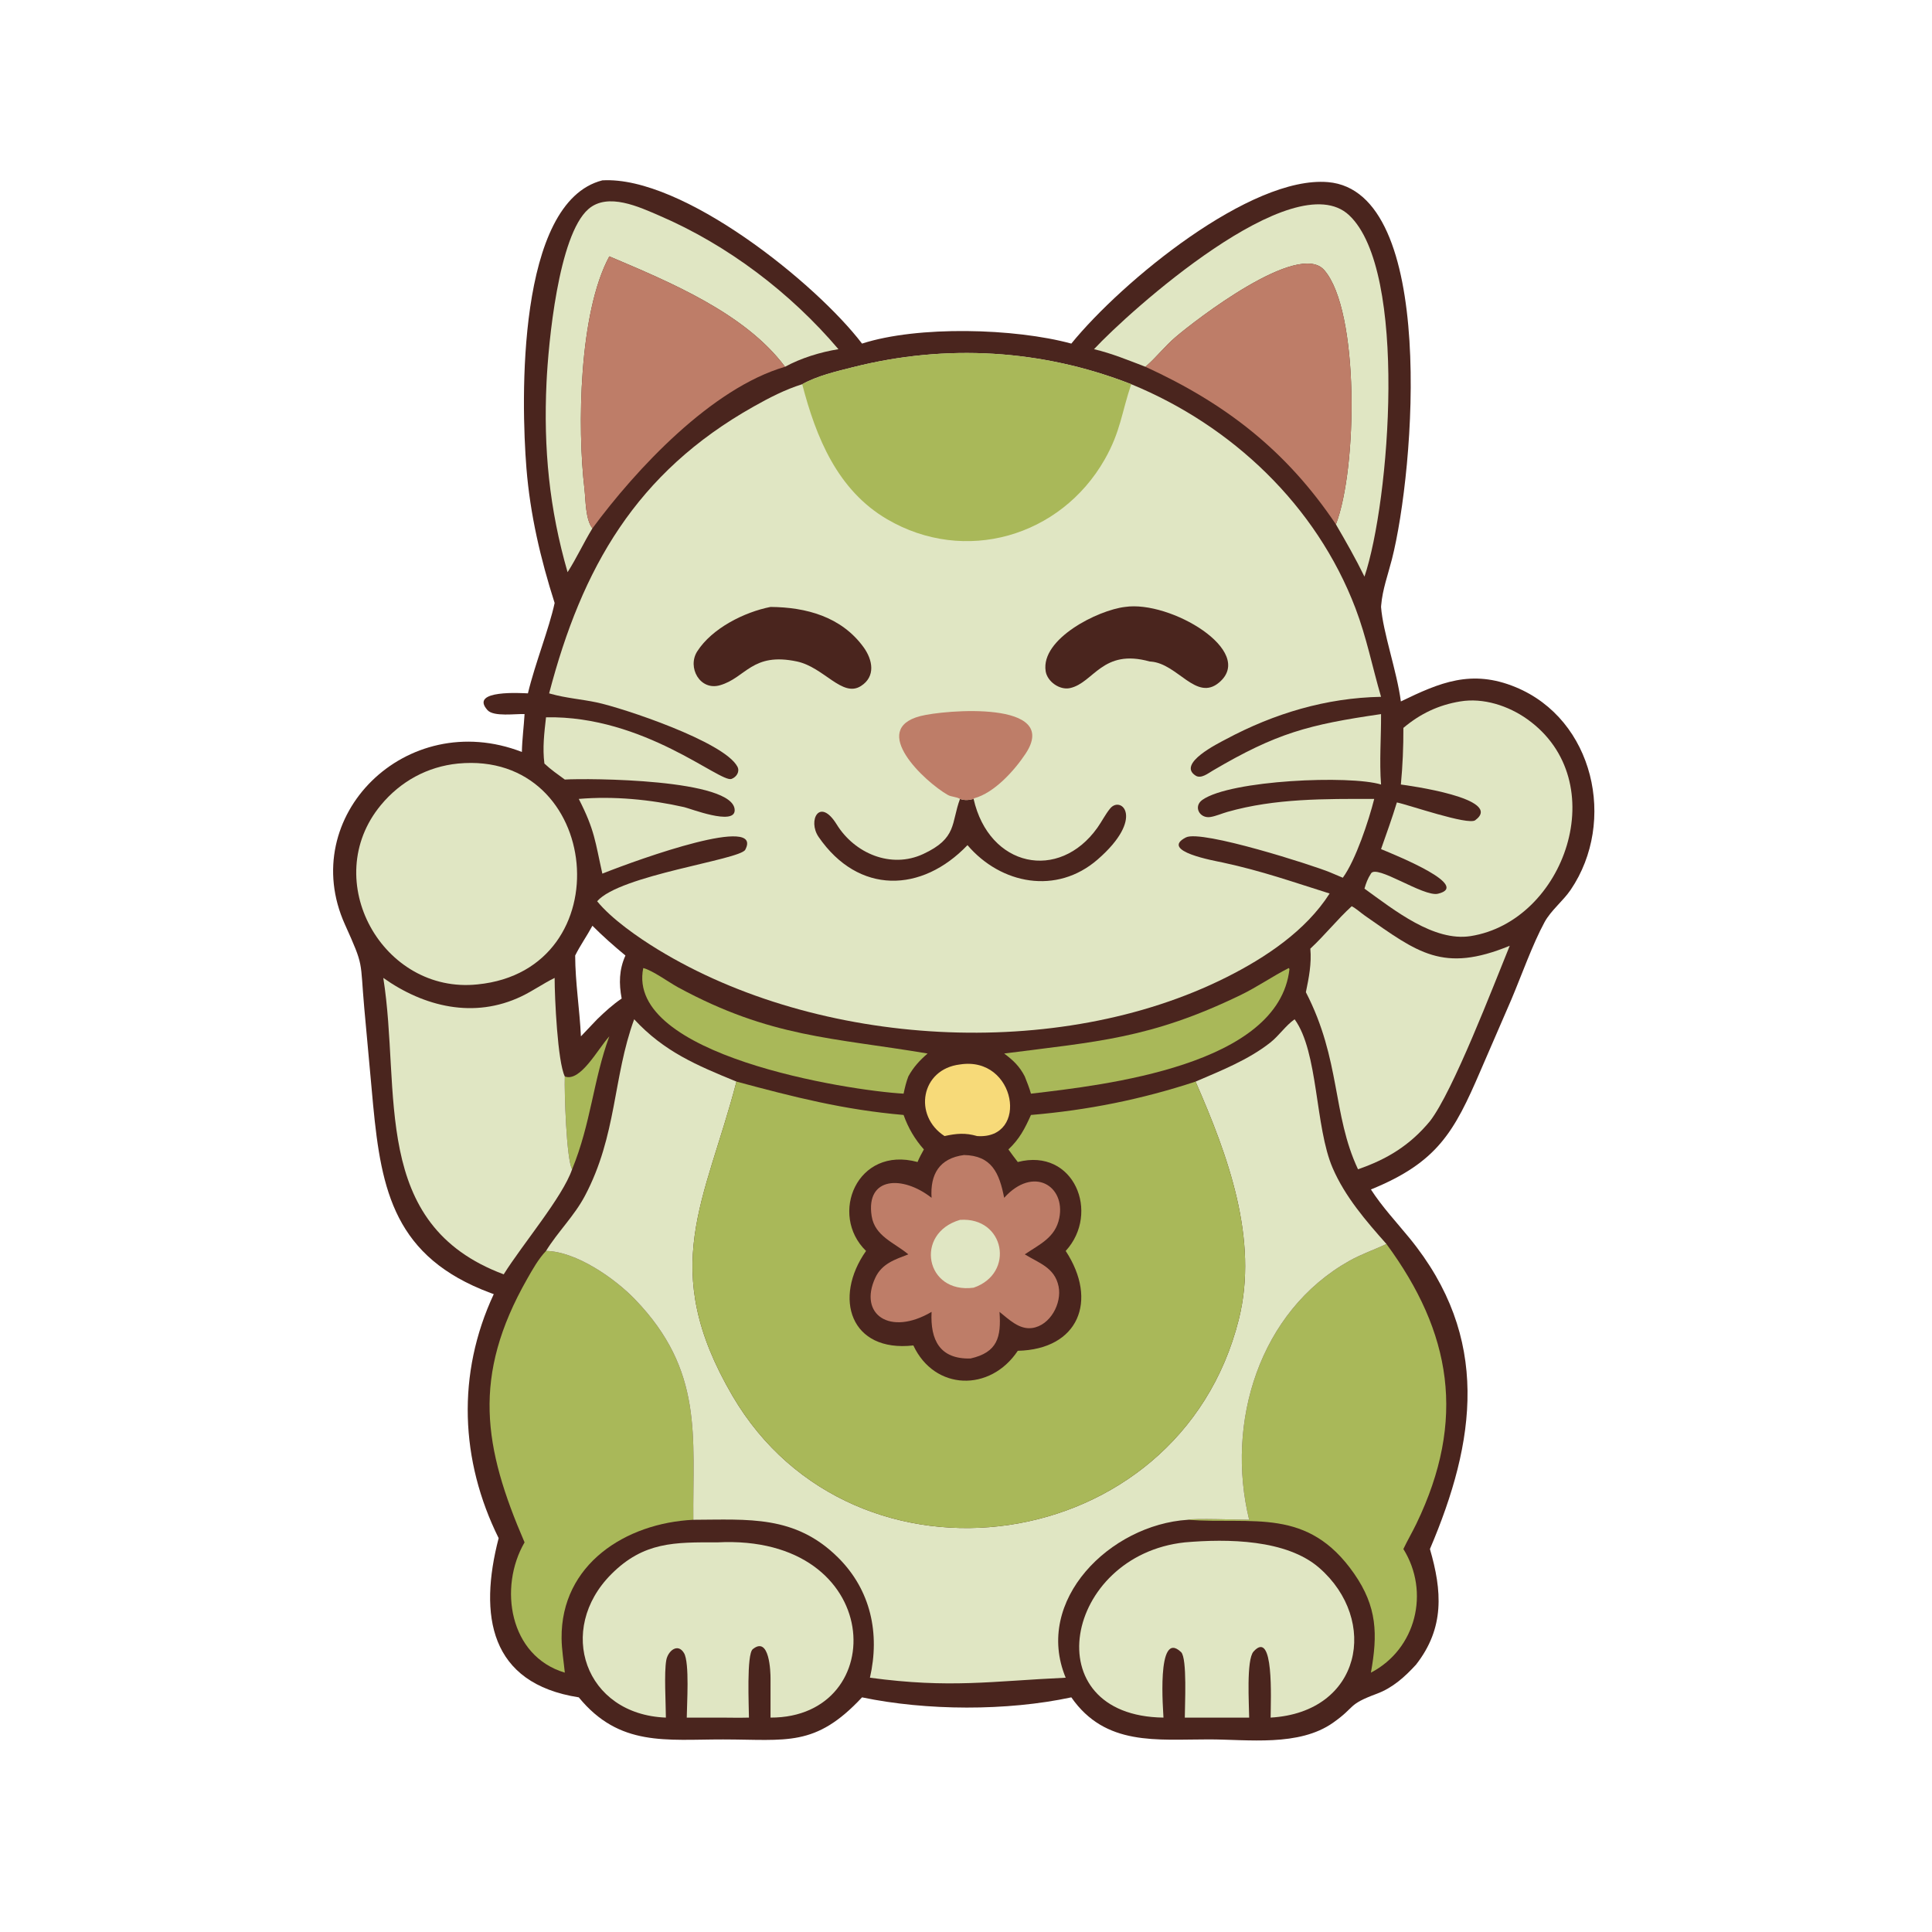<svg version="1.1" xmlns="http://www.w3.org/2000/svg" style="display: block;" viewBox="0 0 2048 2048" width="512" height="512">
<path transform="translate(0,0)" fill="rgb(74,37,30)" d="M 638.516 191.174 C 723.559 186.303 864.908 300.143 913.796 364.224 C 973.064 345.052 1075.84 347.929 1135.65 364.224 C 1189.69 297.865 1325.76 186.141 1407.71 193.058 C 1523.49 202.83 1499.64 498.452 1475.44 593.038 C 1471.38 608.92 1465.48 625.03 1464.13 641.405 L 1463.97 643.377 C 1466.03 670.547 1480.63 710.915 1484.98 743.551 C 1526.24 723.549 1559.78 709.12 1606.56 728.375 C 1689.6 762.552 1713.96 870.887 1665.09 943.079 C 1656.96 955.09 1644.07 965.045 1637.29 977.515 C 1624.54 1000.97 1612.75 1034.36 1602.1 1059.53 L 1569.32 1135.2 C 1541.6 1199.71 1523.83 1232.2 1453.23 1260.88 C 1465.14 1279.34 1480.06 1295.25 1493.93 1312.18 C 1580.78 1418.24 1564.34 1528.07 1515.79 1642.03 C 1528.62 1686.14 1531.58 1725.64 1500.99 1764.66 C 1489.17 1777.55 1476.27 1789.2 1459.59 1795.4 C 1427.64 1807.26 1437.83 1808.75 1413.06 1826.19 C 1376.88 1851.66 1323.14 1843.88 1281.64 1843.83 C 1226.23 1843.78 1171.74 1851.17 1135.65 1799.26 C 1067.47 1813.92 981.796 1813.51 913.796 1799.26 C 864.165 1852.42 834.192 1843.93 766.526 1843.88 C 706.004 1843.84 656.565 1851.82 613.531 1799.26 C 518.827 1784.47 507.355 1712.42 528.581 1630.5 C 487.775 1548.15 483.955 1456.35 523.406 1371.85 L 519.862 1370.55 C 418.565 1332.8 404.226 1262.54 395.519 1171.32 L 386.164 1068.88 C 381.528 1017.02 386.253 1025.75 365.604 979.889 C 314.129 865.55 430.611 749.616 553.213 797.112 C 553.472 783.8 555.297 770.302 556.06 756.969 C 546.79 756.464 523.316 760.102 516.732 752.745 C 496.979 730.677 554.196 734.851 559.611 734.989 C 567.362 702.819 582.048 666.544 587.932 639.2 C 572.984 592.312 562 545.558 558.039 496.279 C 552.338 425.333 547.517 214.331 638.516 191.174 z M 627.992 981.339 C 622.193 992.071 615.186 1001.95 609.701 1012.89 C 609.813 1041.55 614.449 1069.95 615.803 1098.57 L 633.004 1080.47 C 641.157 1072.59 649.565 1064.85 658.989 1058.5 C 656.001 1042.58 656.205 1027.87 662.997 1012.89 C 650.958 1002.93 639.009 992.422 627.992 981.339 z"/>
<path transform="translate(0,0)" fill="rgb(169,184,89)" d="M 645.903 1098.57 C 628.853 1144.77 626.53 1190.66 606.46 1239.48 C 600.382 1228.96 598.143 1157.27 598.724 1141.1 C 615.322 1147.34 633.74 1111.85 645.903 1098.57 z"/>
<path transform="translate(0,0)" fill="rgb(247,218,121)" d="M 1017.65 1128.36 C 1077.26 1119.08 1091.37 1208.23 1035.76 1204.27 C 1023.11 1200.63 1013.94 1201.52 1001.25 1204.27 C 967.91 1182.8 975.92 1133.33 1017.65 1128.36 z"/>
<path transform="translate(0,0)" fill="rgb(169,184,89)" d="M 1366.11 1026.17 L 1366.87 1027.25 C 1355.74 1129.52 1170.96 1150.18 1092.86 1159.33 C 1091.14 1153.09 1088.65 1147.12 1086.31 1141.1 C 1080.85 1130.4 1073.93 1123.81 1064.45 1116.78 C 1162.31 1104.09 1219.18 1101.23 1315.17 1054.75 C 1332.8 1046.2 1348.73 1035.01 1366.11 1026.17 z"/>
<path transform="translate(0,0)" fill="rgb(169,184,89)" d="M 681.886 1026.17 C 691.706 1028.6 709.107 1041.37 718.86 1046.66 C 816.972 1099.92 882.645 1099.8 983.305 1116.78 C 974.851 1124.1 968.223 1131.24 962.861 1141.1 C 960.537 1147.09 959.181 1153.06 957.837 1159.33 C 898.507 1155.97 662.929 1118.65 681.886 1026.17 z"/>
<path transform="translate(0,0)" fill="rgb(224,230,195)" d="M 601.661 606.546 C 582.274 539.383 576.056 475.628 579.326 405.598 C 581.266 364.045 591.829 249.465 623.714 221.644 C 644.405 203.59 678.016 219.57 699.096 228.646 C 771.406 259.778 837.904 310.251 888.782 370.154 C 869.655 373.241 849.164 379.517 832.159 388.803 C 789.853 331.991 709.708 298.829 645.903 271.758 C 613.507 331.712 611.944 453.46 619.564 518.374 C 620.915 529.885 620.496 550.641 627.992 560.077 C 618.671 575.272 611.277 591.545 601.661 606.546 z"/>
<path transform="translate(0,0)" fill="rgb(224,230,195)" d="M 1159.69 370.154 C 1195.96 331.057 1371.32 173.008 1430.12 228.131 C 1492.8 286.877 1473.1 532.049 1446.39 611.257 C 1437.14 592.298 1426.74 574.076 1416.12 555.858 C 1439.01 496.613 1441.1 329.125 1403.76 286.327 C 1376.28 254.827 1266.98 339.479 1245.97 357.471 C 1235.06 366.805 1226.2 378.241 1215.53 387.656 L 1214.21 388.803 C 1196.25 381.935 1178.45 374.562 1159.69 370.154 z"/>
<path transform="translate(0,0)" fill="rgb(190,125,104)" d="M 645.903 271.758 C 709.708 298.829 789.853 331.991 832.159 388.803 C 754.129 411.487 674.106 497.557 627.992 560.077 C 620.496 550.641 620.915 529.885 619.564 518.374 C 611.944 453.46 613.507 331.712 645.903 271.758 z"/>
<path transform="translate(0,0)" fill="rgb(190,125,104)" d="M 1021.9 1224.37 C 1051.11 1224.96 1059.35 1243.25 1064.45 1269.73 C 1095.35 1235.47 1129.71 1257.06 1122.89 1291.18 C 1118.73 1311.96 1102.03 1318.99 1086.31 1329.67 C 1101.38 1338.96 1118 1343.6 1122.13 1363.6 C 1125.82 1381.5 1113.35 1405.04 1094.13 1407.75 C 1080.41 1409.68 1069.43 1398.53 1059.52 1390.65 C 1061.44 1417.41 1057.4 1433.6 1028.78 1440.06 C 996.128 1440.91 986.023 1420.38 987.508 1390.65 C 943.321 1416.68 909.879 1393.3 927.828 1354.55 C 934.814 1339.47 948.583 1335.18 962.861 1329.67 C 948.329 1317.35 927.311 1310.59 923.983 1289.04 C 917.525 1247.22 956.921 1245.67 987.508 1269.73 C 985.865 1244.74 995.805 1227.81 1021.9 1224.37 z"/>
<path transform="translate(0,0)" fill="rgb(224,230,195)" d="M 1017.65 1293.11 C 1065.05 1289.76 1076.38 1349.82 1032.05 1365.02 C 981.055 1371.8 968.83 1307.41 1017.65 1293.11 z"/>
<path transform="translate(0,0)" fill="rgb(190,125,104)" d="M 1214.21 388.803 L 1215.53 387.656 C 1226.2 378.241 1235.06 366.805 1245.97 357.471 C 1266.98 339.479 1376.28 254.827 1403.76 286.327 C 1441.1 329.125 1439.01 496.613 1416.12 555.858 C 1363.35 477.233 1298.57 427.445 1214.21 388.803 z"/>
<path transform="translate(0,0)" fill="rgb(224,230,195)" d="M 1432.87 960.639 C 1437.5 962.988 1442.54 967.66 1446.93 970.715 C 1502.9 1009.71 1529.45 1031.7 1600.38 1002.56 C 1582.76 1045.65 1540.33 1156.84 1515.79 1188.51 C 1494.63 1214.02 1470.59 1228.77 1439.54 1239.48 C 1412.1 1181.01 1421.48 1123.88 1384.29 1051.77 C 1387.47 1036.46 1390.45 1021.35 1389 1005.62 C 1404.42 991.312 1417.4 974.76 1432.87 960.639 z"/>
<path transform="translate(0,0)" fill="rgb(224,230,195)" d="M 1547.85 743.551 C 1572.38 739.42 1598.99 748.167 1618.89 762.32 C 1711.28 828.014 1658.52 976.631 1558.95 992.305 C 1519.96 998.441 1478 964.808 1446.39 941.978 C 1447.96 936.275 1449.97 931.098 1453.23 926.091 C 1458.64 915.51 1508.95 951.041 1524.28 947.403 C 1559.37 939.074 1482.9 907.932 1463.97 900.091 C 1469.72 883.605 1475.68 867.348 1480.74 850.619 C 1493.13 853.104 1556.15 875.09 1563.78 869.493 C 1595.29 846.388 1490.87 832.374 1484.98 831.628 C 1486.88 811.696 1487.73 791.616 1487.64 771.596 C 1505.46 756.592 1524.89 747.311 1547.85 743.551 z"/>
<path transform="translate(0,0)" fill="rgb(224,230,195)" d="M 760.215 1634.98 C 939.035 1625.71 944.812 1821.03 816.786 1820.73 L 816.793 1779.53 C 816.848 1772.66 815.773 1733.67 797.942 1748.21 C 791.247 1753.66 793.876 1809.16 793.91 1820.73 C 784.103 1821 774.274 1820.8 764.464 1820.73 L 727.991 1820.73 C 728.078 1807.13 731.128 1762.4 725.058 1752.3 C 718.441 1741.28 708.076 1750.07 706.294 1759.79 C 703.847 1773.14 705.803 1805.21 705.867 1820.73 C 619.889 1817.44 589.25 1727.47 648.117 1668.58 C 682.41 1634.27 715.225 1634.82 760.215 1634.98 z"/>
<path transform="translate(0,0)" fill="rgb(224,230,195)" d="M 1255.94 1634.98 C 1301.2 1631.03 1363.72 1631.7 1398.49 1662.03 C 1461.94 1717.41 1443.43 1815.09 1346.92 1820.73 C 1347.05 1801.06 1350.63 1726.43 1328.81 1750.71 C 1320.97 1759.43 1324.11 1807.51 1324.17 1820.73 L 1255.94 1820.73 C 1255.91 1808.13 1258.65 1757.65 1251.99 1751.3 C 1225.3 1725.85 1233.31 1816.09 1233.33 1820.73 C 1095.58 1818.98 1128.11 1648.72 1255.94 1634.98 z"/>
<path transform="translate(0,0)" fill="rgb(224,230,195)" d="M 485.555 809.397 C 638.474 794.838 660.743 1028.2 506.243 1043.5 C 405.776 1054.18 337.784 933.021 403.779 853.371 C 424.575 828.273 453.118 812.613 485.555 809.397 z"/>
<path transform="translate(0,0)" fill="rgb(224,230,195)" d="M 406.306 1036.62 C 449.551 1067.24 502.515 1080.24 552.785 1056.17 C 564.856 1050.39 575.855 1042.55 587.932 1036.62 C 587.919 1057.6 591.083 1125.53 598.724 1141.1 C 598.143 1157.27 600.382 1228.96 606.46 1239.48 C 596.34 1269.06 554.071 1318.68 533.951 1350.85 C 391.572 1297.75 425.448 1157.1 406.306 1036.62 z"/>
<path transform="translate(0,0)" fill="rgb(169,184,89)" d="M 1469.69 1318.68 C 1538.66 1412.34 1554.61 1504.99 1501.42 1615.22 C 1497.05 1624.27 1491.94 1632.95 1487.64 1642.03 C 1515.99 1687.56 1501.2 1748.06 1453.23 1773.07 C 1460.52 1732.35 1459.89 1703.29 1435.43 1668.11 C 1386.11 1597.18 1328.3 1616.19 1259.21 1611.03 C 1264.55 1609.26 1314.26 1611 1324.17 1611.03 C 1299.04 1508.3 1334.66 1390.3 1430.49 1336.5 C 1443.13 1329.4 1456.66 1324.87 1469.69 1318.68 z"/>
<path transform="translate(0,0)" fill="rgb(169,184,89)" d="M 578.807 1326.05 C 610.725 1326.51 651.646 1355.1 673.036 1377.28 C 745.912 1452.86 734.211 1522.07 734.955 1611.03 C 663.342 1614.52 594.588 1658.13 595.304 1736.67 C 595.414 1748.72 597.567 1761.05 598.724 1773.07 C 539.619 1755.48 528.427 1682.45 556.06 1634.98 C 512.469 1534.01 500.025 1459.04 558.8 1355.74 C 564.588 1345.57 570.726 1334.54 578.807 1326.05 z"/>
<path transform="translate(0,0)" fill="rgb(224,230,195)" d="M 1372.33 1080.47 C 1397.7 1115.33 1393.76 1194.4 1412.71 1238.23 C 1425.87 1268.67 1447.9 1294.12 1469.69 1318.68 C 1456.66 1324.87 1443.13 1329.4 1430.49 1336.5 C 1334.66 1390.3 1299.04 1508.3 1324.17 1611.03 C 1314.26 1611 1264.55 1609.26 1259.21 1611.03 C 1176.71 1616.21 1095.62 1696.51 1129.68 1778.44 C 1050.68 1782.09 1007.31 1789.92 922.163 1778.44 C 932.856 1731.79 923.254 1685.53 888.169 1650.84 C 842.718 1605.91 793.499 1610.84 734.955 1611.03 C 734.211 1522.07 745.912 1452.86 673.036 1377.28 C 651.646 1355.1 610.725 1326.51 578.807 1326.05 C 591.313 1305.76 608.723 1288.99 619.941 1267.83 C 654.057 1203.47 649.652 1142.18 672.248 1080.47 C 703.999 1114.82 738.474 1129.24 780.688 1146.54 C 747.598 1273.73 696.924 1343.83 776.534 1479.76 C 905.265 1699.58 1249.74 1651.7 1313.17 1398.67 C 1334.52 1313.49 1301.49 1224.61 1267.36 1146.54 C 1294.25 1134.99 1323.47 1123.42 1346.61 1105.13 C 1355.95 1097.75 1362.63 1087.35 1372.33 1080.47 z"/>
<path transform="translate(0,0)" fill="rgb(169,184,89)" d="M 780.688 1146.54 C 841.896 1162.98 894.371 1176.4 957.837 1181.91 C 962.772 1195.7 969.601 1207.44 979.339 1218.43 C 976.967 1222.82 974.502 1227.15 972.643 1231.78 C 908.388 1214.32 878.545 1287.68 918.048 1326.05 C 882.911 1375.93 901.438 1433.78 968.197 1426.23 C 990.599 1474.24 1049.68 1475.82 1078.9 1431.9 C 1143.25 1430.43 1164.28 1378.82 1129.68 1326.05 C 1166.53 1285.85 1138.56 1216.37 1078.9 1231.78 C 1075.56 1227.36 1072.11 1222.99 1068.96 1218.43 C 1080.75 1207.37 1086.35 1196.41 1092.86 1181.91 C 1153.03 1176.83 1209.97 1165.41 1267.36 1146.54 C 1301.49 1224.61 1334.52 1313.49 1313.17 1398.67 C 1249.74 1651.7 905.265 1699.58 776.534 1479.76 C 696.924 1343.83 747.598 1273.73 780.688 1146.54 z"/>
<path transform="translate(0,0)" fill="rgb(224,230,195)" d="M 850.376 407.285 C 866.305 398.387 886.423 393.729 904.081 389.268 C 1002.82 364.325 1104.55 370.257 1199.17 407.285 C 1305.98 451.137 1395.37 535.852 1436.84 644.728 C 1448.6 675.598 1454.76 707.127 1463.97 738.655 C 1405.75 739.733 1350.55 756.304 1299.35 783.728 C 1291.6 787.875 1247.26 809.574 1267.5 822.253 C 1273.17 825.805 1280.68 819.758 1285.52 816.914 C 1353.34 777.013 1387.03 768.169 1463.97 756.969 C 1464.13 781.682 1462.07 807.052 1463.97 831.628 C 1431.21 821.524 1304.44 826.844 1274.58 847.892 C 1264.65 854.886 1271.6 867.932 1283.12 866.066 C 1288.97 865.119 1295.44 862.247 1301.21 860.61 C 1351.88 846.219 1404.52 846.832 1456.73 846.885 C 1450.93 869.848 1437.11 911.771 1423.44 930.432 L 1409.97 924.741 C 1392.81 917.559 1273.63 879.263 1257.14 887.694 C 1228.65 902.259 1287.96 912.537 1296.05 914.286 C 1338.2 923.393 1369.59 934.648 1409.46 947.154 C 1384.17 986.805 1341.27 1015.26 1300 1035.97 C 1121.8 1125.37 867.696 1110.55 697.211 1006.41 C 676.557 993.791 648.324 974.209 633.004 955.375 C 657.014 927.546 784.307 911.519 789.994 900.761 C 809.661 863.557 680.437 909.423 638.516 926.091 C 630.861 892.118 630.591 880.274 613.531 846.885 C 650.456 843.766 689.277 847.441 725.304 855.612 C 731.715 857.066 778.609 875.43 778.79 859.011 C 779.161 825.475 622.381 824.894 598.724 826.351 C 591.177 820.851 583.931 815.816 577.084 809.397 C 574.967 792.789 576.936 776.874 578.807 760.366 C 682.936 758.351 763.396 830.094 775.43 825.694 C 780.666 823.778 784.485 818.015 781.702 812.709 C 767.759 786.132 659.768 750.338 632.573 744.605 C 616.464 741.209 599.821 739.978 583.969 735.522 L 582.105 734.989 C 616.888 602.052 674.063 501.161 798.973 430.911 C 815.497 421.617 832.21 412.946 850.376 407.285 z"/>
<path transform="translate(0,0)" fill="rgb(74,37,30)" d="M 1017.65 846.885 C 1022.64 848.648 1027.01 848.253 1032.05 846.885 C 1048.44 919.342 1122.47 934.759 1163.28 877.437 C 1167.99 870.817 1171.67 863.272 1176.83 856.999 C 1188.36 843.011 1214.19 867.14 1163.43 911.193 C 1120.13 948.772 1061.07 937.469 1025.57 895.892 C 977.094 946.577 910.111 948.573 867.808 887.267 C 855.842 869.925 868.755 844.473 886.948 873.951 C 905.839 904.562 944.4 921.152 978.545 905.339 C 1014.94 888.483 1008.07 872.563 1017.65 846.885 z"/>
<path transform="translate(0,0)" fill="rgb(190,125,104)" d="M 1017.65 846.885 C 1013.64 844.446 1008.65 844.926 1004.57 842.587 C 980.246 828.641 920.957 773.288 975.57 759.088 C 1001.08 752.454 1124.82 742.056 1087.18 798.917 C 1075.32 816.832 1054.01 840.509 1032.73 846.182 L 1032.05 846.885 C 1027.01 848.253 1022.64 848.648 1017.65 846.885 z"/>
<path transform="translate(0,0)" fill="rgb(74,37,30)" d="M 816.786 643.377 C 854.52 643.685 891.789 653.66 915.333 685.955 C 925.112 699.368 928.508 717.168 912.541 727.268 C 892.854 739.72 873.527 707.423 844.942 701.221 C 797.058 691.055 790.821 718.51 763.125 726.415 C 741.93 732.465 728.263 707.387 739.096 690.473 C 754.806 665.946 789.025 648.846 816.786 643.377 z"/>
<path transform="translate(0,0)" fill="rgb(74,37,30)" d="M 1192.58 643.377 C 1240.48 636.179 1331.56 690.206 1292.37 723.43 C 1268.02 744.068 1248.56 703.48 1220 701.306 L 1218.75 701.221 C 1168.5 687.157 1159.46 723.864 1134.28 729.4 C 1123.28 731.819 1110.18 722.535 1108.44 711.505 C 1103.03 677.168 1163.9 646.731 1192.58 643.377 z"/>
<path transform="translate(0,0)" fill="rgb(169,184,89)" d="M 850.376 407.285 C 866.305 398.387 886.423 393.729 904.081 389.268 C 1002.82 364.325 1104.55 370.257 1199.17 407.285 C 1188.96 437.057 1187.97 457.341 1170.95 487.164 C 1124.17 569.092 1022.65 598.576 940.387 550.41 C 887.691 519.555 865.047 463.661 850.376 407.285 z"/>
</svg>